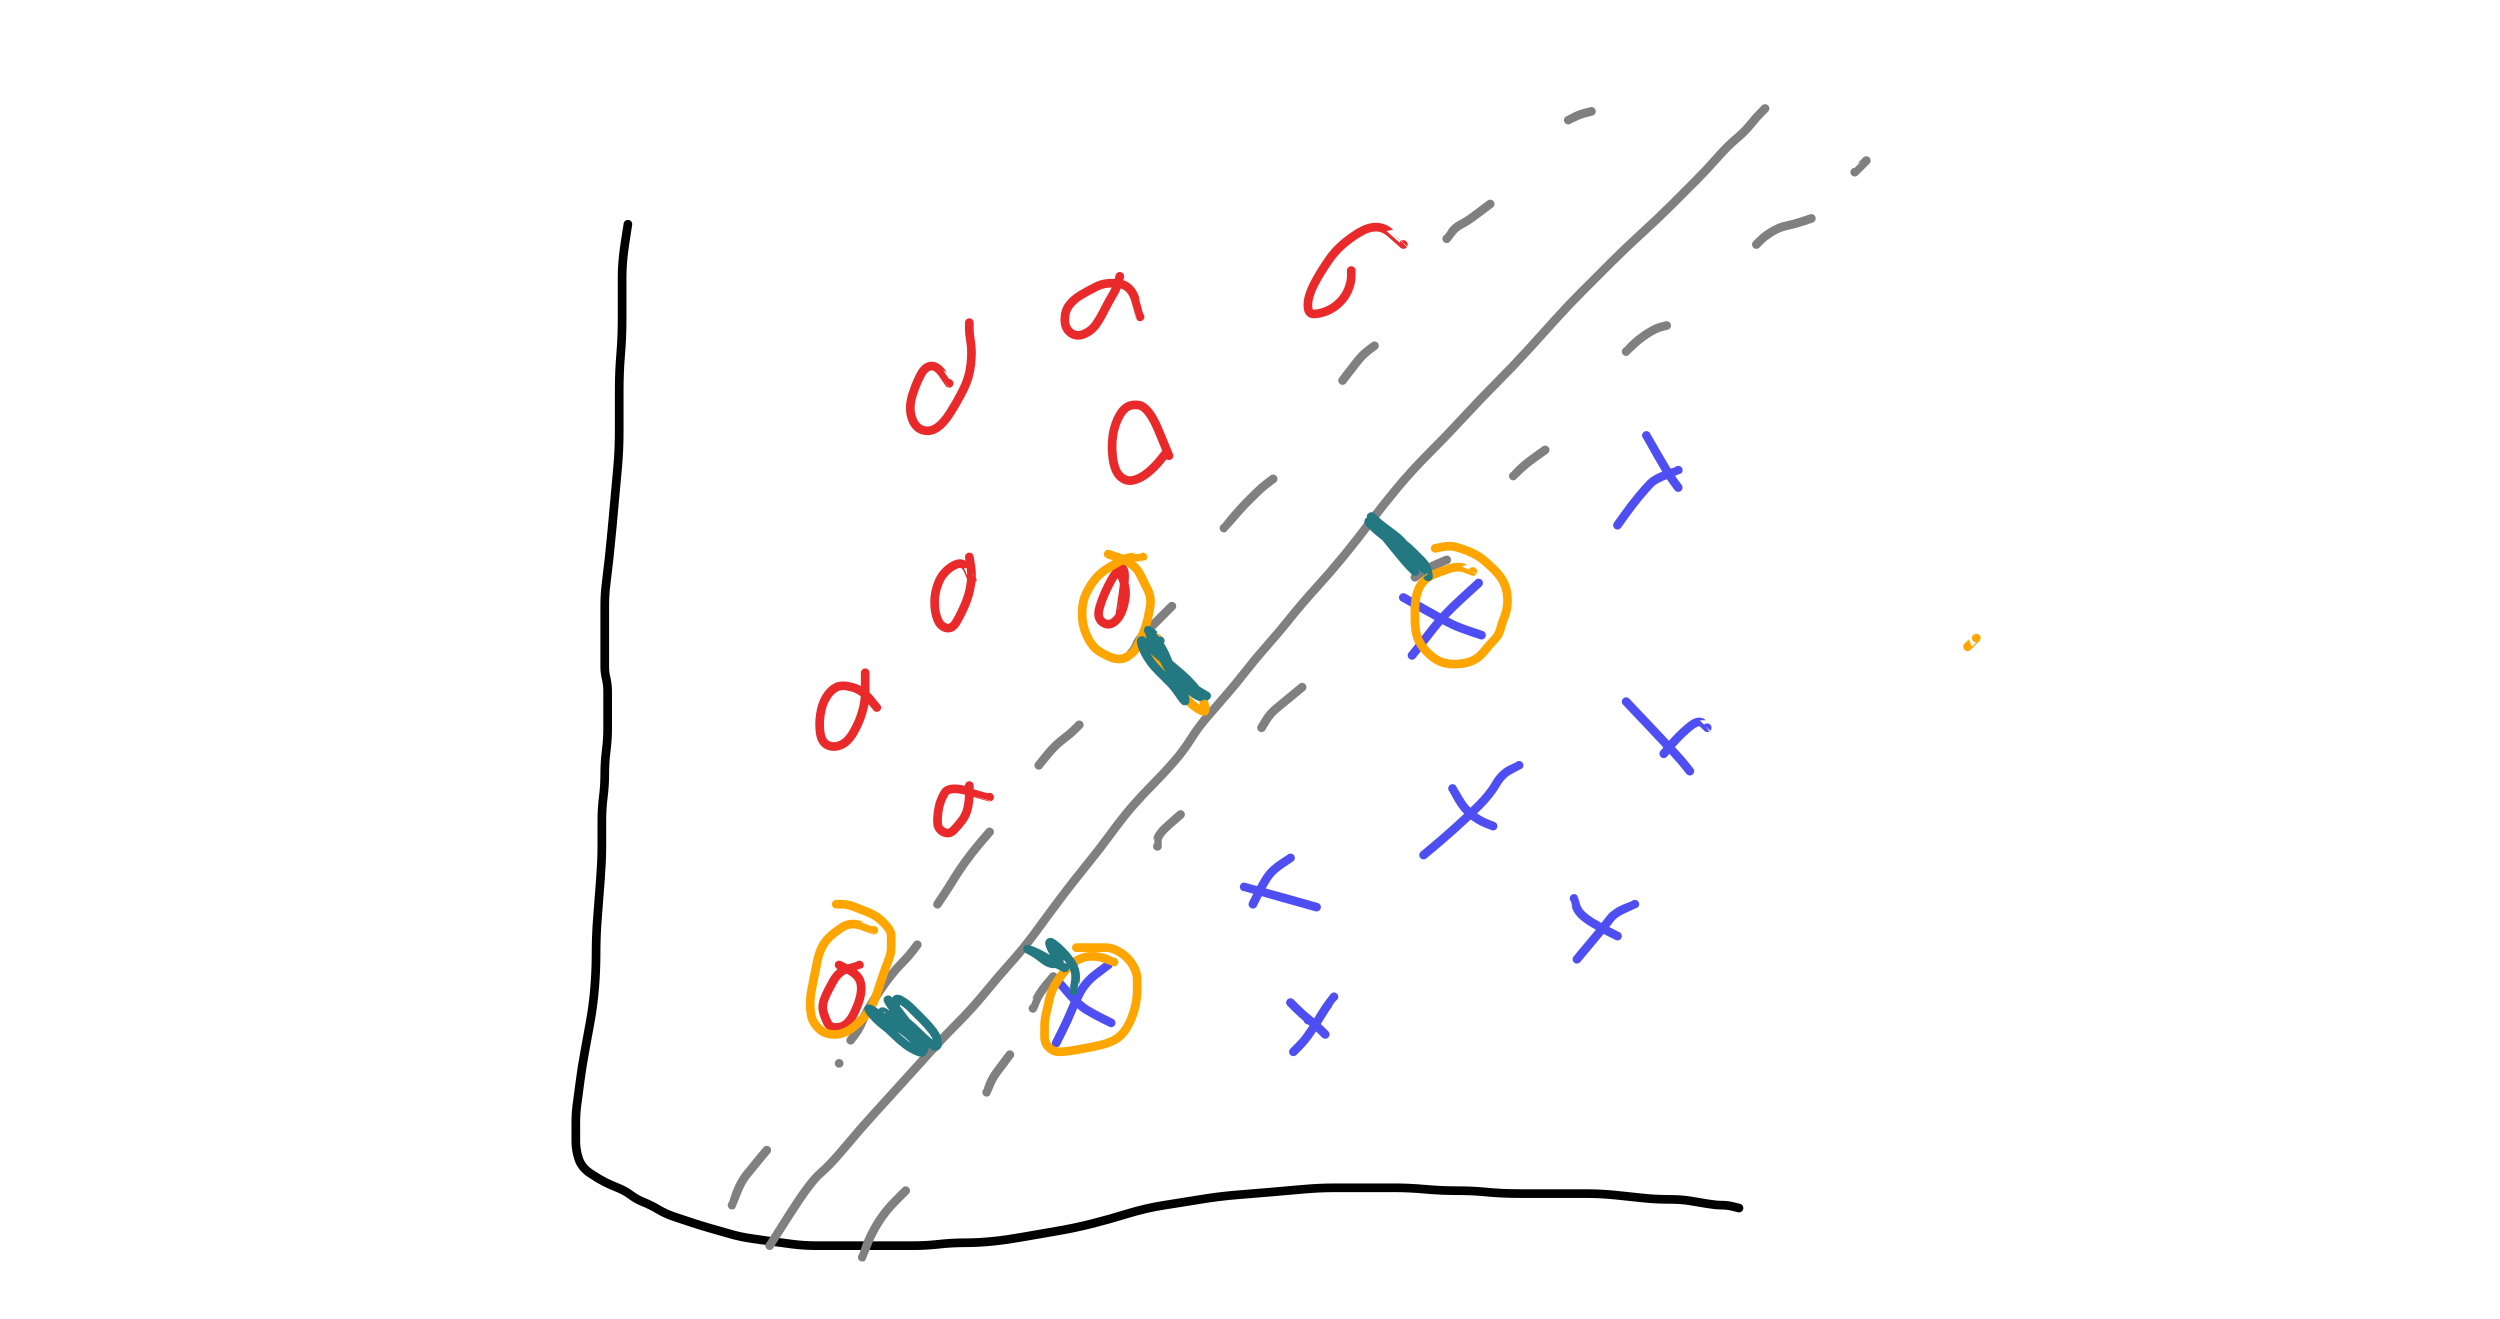 <?xml version="1.0" encoding="UTF-8" standalone="no" ?>
<!DOCTYPE svg PUBLIC "-//W3C//DTD SVG 1.1//EN" "http://www.w3.org/Graphics/SVG/1.1/DTD/svg11.dtd">
<svg xmlns="http://www.w3.org/2000/svg" xmlns:xlink="http://www.w3.org/1999/xlink" version="1.1" width="864" height="456" viewBox="0 0 864 456" xml:space="preserve">
<desc>Created with Fabric.js 4.3.1</desc>
<defs>
</defs>
<g transform="matrix(1 0 0 1 400 254)"  >
<path style="stroke: rgb(0,0,0); stroke-width: 3; stroke-dasharray: none; stroke-linecap: round; stroke-dashoffset: 0; stroke-linejoin: round; stroke-miterlimit: 10; fill: none; fill-rule: nonzero; opacity: 1;"  transform=" translate(-433, -239)" d="M 250 62.497 Q 250 62.5 249 69 Q 248 75.5 248 80.5 Q 248 85.5 248 87.5 Q 248 89.5 248 95.5 Q 248 101.5 247.5 107.5 Q 247 113.5 247 120 Q 247 126.5 247 133.5 Q 247 140.5 246.5 146 Q 246 151.5 245.5 157 Q 245 162.5 244.5 168 Q 244 173.5 243.5 178 Q 243 182.5 242.5 186.5 Q 242 190.5 242 194 Q 242 197.5 242 200.5 Q 242 203.5 242 206 Q 242 208.5 242 211 Q 242 213.5 242 215.5 Q 242 217.5 242.5 219.5 Q 243 221.5 243 224 Q 243 226.5 243 230 Q 243 233.5 243 237 Q 243 240.5 242.5 244.5 Q 242 248.5 242 252.5 Q 242 256.5 241.5 260.5 Q 241 264.5 241 268.5 Q 241 272.5 241 277.5 Q 241 282.5 240.5 289 Q 240 295.5 239.5 302 Q 239 308.5 239 314.5 Q 239 320.5 238.5 326.5 Q 238 332.5 237 338 Q 236 343.5 235 349 Q 234 354.5 233.5 358.5 Q 233 362.5 232.5 366 Q 232 369.5 232 373 Q 232 376.5 232 379.5 Q 232 382.5 233 385.5 Q 234 388.5 237 390.5 Q 240 392.5 242 393.5 Q 244 394.5 246.5 395.5 Q 249 396.5 251 398 Q 253 399.5 255.5 400.5 Q 258 401.5 260.5 403 Q 263 404.5 266 405.5 Q 269 406.5 272 407.5 Q 275 408.5 278.5 409.5 Q 282 410.5 285.5 411.5 Q 289 412.5 292.5 413 Q 296 413.5 299.5 414 Q 303 414.5 307 415 Q 311 415.5 315 415.5 Q 319 415.5 323 415.5 Q 327 415.5 331 415.5 Q 335 415.5 339.5 415.5 Q 344 415.5 348.5 415.5 Q 353 415.5 357.5 415 Q 362 414.5 366.5 414.5 Q 371 414.5 376 414 Q 381 413.5 386.5 412.5 Q 392 411.5 398 410.5 Q 404 409.5 410 408 Q 416 406.5 422.5 404.5 Q 429 402.5 435.5 401.5 Q 442 400.5 448 399.5 Q 454 398.5 460 398 Q 466 397.5 472 397 Q 478 396.5 483.5 396 Q 489 395.5 494.5 395.5 Q 500 395.5 505 395.5 Q 510 395.5 515 395.5 Q 520 395.5 525.5 396 Q 531 396.5 536.5 396.5 Q 542 396.5 547 397 Q 552 397.5 558 397.5 Q 564 397.5 569.5 397.5 Q 575 397.5 580.5 397.5 Q 586 397.5 591 398 Q 596 398.5 600.5 399 Q 605 399.5 609.5 399.5 Q 614 399.5 617 400 Q 620 400.5 623 401 Q 626 401.5 628 401.5 Q 630 401.5 632 402 L 634.003 402.503" stroke-linecap="round" />
</g>
<g transform="matrix(1 0 0 1 452 352.5)"  >
<path style="stroke: rgb(78,78,243); stroke-width: 3; stroke-dasharray: none; stroke-linecap: round; stroke-dashoffset: 0; stroke-linejoin: round; stroke-miterlimit: 10; fill: none; fill-rule: nonzero; opacity: 1;"  transform=" translate(-452, -352.5)" d="M 451.997 352.5 L 452.003 352.5" stroke-linecap="round" />
</g>
<g transform="matrix(1 0 0 1 452 352)"  >
<path style="stroke: rgb(78,78,243); stroke-width: 3; stroke-dasharray: none; stroke-linecap: round; stroke-dashoffset: 0; stroke-linejoin: round; stroke-miterlimit: 10; fill: none; fill-rule: nonzero; opacity: 1;"  transform=" translate(-452, -352)" d="M 445.997 346.497 Q 446 346.5 448 348.5 Q 450 350.5 452.5 352.5 Q 455 354.5 456.5 356 L 458.003 357.503" stroke-linecap="round" />
</g>
<g transform="matrix(1 0 0 1 454 354)"  >
<path style="stroke: rgb(78,78,243); stroke-width: 3; stroke-dasharray: none; stroke-linecap: round; stroke-dashoffset: 0; stroke-linejoin: round; stroke-miterlimit: 10; fill: none; fill-rule: nonzero; opacity: 1;"  transform=" translate(-454, -354)" d="M 461.003 344.497 Q 461 344.5 459.5 346.5 Q 458 348.5 456.5 351 Q 455 353.5 453 356.5 Q 451 359.5 449 361.5 L 446.997 363.503" stroke-linecap="round" />
</g>
<g transform="matrix(1 0 0 1 509 279)"  >
<path style="stroke: rgb(78,78,243); stroke-width: 3; stroke-dasharray: none; stroke-linecap: round; stroke-dashoffset: 0; stroke-linejoin: round; stroke-miterlimit: 10; fill: none; fill-rule: nonzero; opacity: 1;"  transform=" translate(-509, -279)" d="M 501.997 272.497 Q 502 272.5 504 276 Q 506 279.5 508.5 281.5 Q 511 283.5 513.5 284.5 L 516.003 285.503" stroke-linecap="round" />
</g>
<g transform="matrix(1 0 0 1 508.5 280)"  >
<path style="stroke: rgb(78,78,243); stroke-width: 3; stroke-dasharray: none; stroke-linecap: round; stroke-dashoffset: 0; stroke-linejoin: round; stroke-miterlimit: 10; fill: none; fill-rule: nonzero; opacity: 1;"  transform=" translate(-508.5, -280)" d="M 525.003 264.497 Q 525 264.5 522 266 Q 519 267.5 517 271 Q 515 274.5 511 278.5 Q 507 282.5 502.5 286.5 Q 498 290.5 495 293 L 491.997 295.503" stroke-linecap="round" />
</g>
<g transform="matrix(1 0 0 1 573 254.5)"  >
<path style="stroke: rgb(78,78,243); stroke-width: 3; stroke-dasharray: none; stroke-linecap: round; stroke-dashoffset: 0; stroke-linejoin: round; stroke-miterlimit: 10; fill: none; fill-rule: nonzero; opacity: 1;"  transform=" translate(-573, -254.5)" d="M 561.997 242.497 Q 562 242.5 571 252 Q 580 261.5 582 264 L 584.003 266.503" stroke-linecap="round" />
</g>
<g transform="matrix(1 0 0 1 582.5 254.75)"  >
<path style="stroke: rgb(78,78,243); stroke-width: 3; stroke-dasharray: none; stroke-linecap: round; stroke-dashoffset: 0; stroke-linejoin: round; stroke-miterlimit: 10; fill: none; fill-rule: nonzero; opacity: 1;"  transform=" translate(-582.5, -254.76)" d="M 590.003 251.497 Q 590 251.5 588.5 250 Q 587 248.5 583.5 251.5 Q 580 254.5 577.5 257.5 L 574.997 260.503" stroke-linecap="round" />
</g>
<g transform="matrix(1 0 0 1 551.5 317)"  >
<path style="stroke: rgb(78,78,243); stroke-width: 3; stroke-dasharray: none; stroke-linecap: round; stroke-dashoffset: 0; stroke-linejoin: round; stroke-miterlimit: 10; fill: none; fill-rule: nonzero; opacity: 1;"  transform=" translate(-551.5, -317)" d="M 543.997 310.497 Q 544 310.5 544.5 312.5 Q 545 314.5 546.5 316 Q 548 317.5 550.5 319 Q 553 320.5 556 322 L 559.003 323.503" stroke-linecap="round" />
</g>
<g transform="matrix(1 0 0 1 555 322)"  >
<path style="stroke: rgb(78,78,243); stroke-width: 3; stroke-dasharray: none; stroke-linecap: round; stroke-dashoffset: 0; stroke-linejoin: round; stroke-miterlimit: 10; fill: none; fill-rule: nonzero; opacity: 1;"  transform=" translate(-555, -322)" d="M 565.003 312.497 Q 565 312.5 561.5 314 Q 558 315.5 556.5 317.5 Q 555 319.5 552.5 322.5 Q 550 325.5 547.5 328.5 L 544.997 331.503" stroke-linecap="round" />
</g>
<g transform="matrix(1 0 0 1 442.5 310)"  >
<path style="stroke: rgb(78,78,243); stroke-width: 3; stroke-dasharray: none; stroke-linecap: round; stroke-dashoffset: 0; stroke-linejoin: round; stroke-miterlimit: 10; fill: none; fill-rule: nonzero; opacity: 1;"  transform=" translate(-442.5, -310)" d="M 429.997 306.5 Q 430 306.5 442.5 310 L 455.003 313.5" stroke-linecap="round" />
</g>
<g transform="matrix(1 0 0 1 439.5 304.5)"  >
<path style="stroke: rgb(78,78,243); stroke-width: 3; stroke-dasharray: none; stroke-linecap: round; stroke-dashoffset: 0; stroke-linejoin: round; stroke-miterlimit: 10; fill: none; fill-rule: nonzero; opacity: 1;"  transform=" translate(-439.5, -304.5)" d="M 446.003 296.497 Q 446 296.5 443 298.5 Q 440 300.5 438.5 302.5 Q 437 304.5 435 308.5 L 432.997 312.503" stroke-linecap="round" />
</g>
<g transform="matrix(1 0 0 1 375 346.5)"  >
<path style="stroke: rgb(78,78,243); stroke-width: 3; stroke-dasharray: none; stroke-linecap: round; stroke-dashoffset: 0; stroke-linejoin: round; stroke-miterlimit: 10; fill: none; fill-rule: nonzero; opacity: 1;"  transform=" translate(-375, -346.5)" d="M 365.997 339.497 Q 366 339.5 369.5 343.5 Q 373 347.5 375.5 349 Q 378 350.5 381 352 L 384.003 353.503" stroke-linecap="round" />
</g>
<g transform="matrix(1 0 0 1 374 347)"  >
<path style="stroke: rgb(78,78,243); stroke-width: 3; stroke-dasharray: none; stroke-linecap: round; stroke-dashoffset: 0; stroke-linejoin: round; stroke-miterlimit: 10; fill: none; fill-rule: nonzero; opacity: 1;"  transform=" translate(-374, -347)" d="M 383.003 333.497 Q 383 333.5 379 336.5 Q 375 339.5 373 343.5 Q 371 347.5 370 350 Q 369 352.5 367 356.5 L 364.997 360.503" stroke-linecap="round" />
</g>
<g transform="matrix(1 0 0 1 498.5 213)"  >
<path style="stroke: rgb(78,78,243); stroke-width: 3; stroke-dasharray: none; stroke-linecap: round; stroke-dashoffset: 0; stroke-linejoin: round; stroke-miterlimit: 10; fill: none; fill-rule: nonzero; opacity: 1;"  transform=" translate(-498.5, -213)" d="M 484.997 206.497 Q 485 206.5 493 211 Q 501 215.5 503.5 216.5 Q 506 217.5 509 218.5 L 512.003 219.503" stroke-linecap="round" />
</g>
<g transform="matrix(1 0 0 1 499.5 214)"  >
<path style="stroke: rgb(78,78,243); stroke-width: 3; stroke-dasharray: none; stroke-linecap: round; stroke-dashoffset: 0; stroke-linejoin: round; stroke-miterlimit: 10; fill: none; fill-rule: nonzero; opacity: 1;"  transform=" translate(-499.5, -214)" d="M 511.003 201.497 Q 511 201.5 505 207 Q 499 212.5 495.5 217 Q 492 221.5 490 224 L 487.997 226.503" stroke-linecap="round" />
</g>
<g transform="matrix(1 0 0 1 574.5 159.5)"  >
<path style="stroke: rgb(78,78,243); stroke-width: 3; stroke-dasharray: none; stroke-linecap: round; stroke-dashoffset: 0; stroke-linejoin: round; stroke-miterlimit: 10; fill: none; fill-rule: nonzero; opacity: 1;"  transform=" translate(-574.5, -159.5)" d="M 568.997 150.497 Q 569 150.5 573 157.5 Q 577 164.5 578.5 166.5 L 580.003 168.503" stroke-linecap="round" />
</g>
<g transform="matrix(1 0 0 1 569.5 172)"  >
<path style="stroke: rgb(78,78,243); stroke-width: 3; stroke-dasharray: none; stroke-linecap: round; stroke-dashoffset: 0; stroke-linejoin: round; stroke-miterlimit: 10; fill: none; fill-rule: nonzero; opacity: 1;"  transform=" translate(-569.5, -172)" d="M 580.003 162.497 Q 580 162.5 576 164 Q 572 165.5 570.5 167 Q 569 168.5 566.5 171.5 Q 564 174.5 561.5 178 L 558.997 181.503" stroke-linecap="round" />
</g>
<g transform="matrix(1 0 0 1 291 344.39)"  >
<path style="stroke: rgb(234,41,42); stroke-width: 3; stroke-dasharray: none; stroke-linecap: round; stroke-dashoffset: 0; stroke-linejoin: round; stroke-miterlimit: 10; fill: none; fill-rule: nonzero; opacity: 1;"  transform=" translate(-291, -344.39)" d="M 297.003 333.497 Q 297 333.5 293.5 334.5 Q 290 335.5 288 339 Q 286 342.5 285 345 Q 284 347.5 284.5 349.5 Q 285 351.5 286 353.5 Q 287 355.5 290 355 Q 293 354.5 295 350.5 Q 297 346.5 297.5 343.5 Q 298 340.5 297 338.5 Q 296 336.5 293 335 L 289.997 333.497" stroke-linecap="round" />
</g>
<g transform="matrix(1 0 0 1 333 279.85)"  >
<path style="stroke: rgb(234,41,42); stroke-width: 3; stroke-dasharray: none; stroke-linecap: round; stroke-dashoffset: 0; stroke-linejoin: round; stroke-miterlimit: 10; fill: none; fill-rule: nonzero; opacity: 1;"  transform=" translate(-333, -279.85)" d="M 342.003 275.497 Q 342 275.5 335 273.5 Q 328 271.5 326.5 274 Q 325 276.5 324.5 279 Q 324 281.5 324 284 Q 324 286.5 326 287.5 Q 328 288.5 329.5 287 Q 331 285.5 332.5 283.5 Q 334 281.5 334.5 279 Q 335 276.5 335 274 L 335 271.497" stroke-linecap="round" />
</g>
<g transform="matrix(1 0 0 1 293.07 245.38)"  >
<path style="stroke: rgb(234,41,42); stroke-width: 3; stroke-dasharray: none; stroke-linecap: round; stroke-dashoffset: 0; stroke-linejoin: round; stroke-miterlimit: 10; fill: none; fill-rule: nonzero; opacity: 1;"  transform=" translate(-293.06, -245.37)" d="M 303.003 244.503 Q 303 244.5 300.5 241.5 Q 298 238.5 294.5 237.5 Q 291 236.5 289 237.5 Q 287 238.5 285.5 241 Q 284 243.5 283.5 247 Q 283 250.5 283.5 253.5 Q 284 256.5 286 257.5 Q 288 258.5 290.5 257.5 Q 293 256.5 295 253 Q 297 249.5 298 246 Q 299 242.5 299 239.5 Q 299 236.5 299 234.5 L 299 232.497" stroke-linecap="round" />
</g>
<g transform="matrix(1 0 0 1 329.5 204.88)"  >
<path style="stroke: rgb(234,41,42); stroke-width: 3; stroke-dasharray: none; stroke-linecap: round; stroke-dashoffset: 0; stroke-linejoin: round; stroke-miterlimit: 10; fill: none; fill-rule: nonzero; opacity: 1;"  transform=" translate(-329.5, -204.88)" d="M 336.003 200.497 Q 336 200.5 334.5 197 Q 333 193.5 329.5 195.5 Q 326 197.5 324.5 201 Q 323 204.5 323 208 Q 323 211.5 324 214 Q 325 216.5 327 217 Q 329 217.5 330.5 215 Q 332 212.5 333.5 209 Q 335 205.5 335.5 202 Q 336 198.5 335.5 195.5 L 334.997 192.497" stroke-linecap="round" />
</g>
<g transform="matrix(1 0 0 1 325.09 130.35)"  >
<path style="stroke: rgb(234,41,42); stroke-width: 3; stroke-dasharray: none; stroke-linecap: round; stroke-dashoffset: 0; stroke-linejoin: round; stroke-miterlimit: 10; fill: none; fill-rule: nonzero; opacity: 1;"  transform=" translate(-325.09, -130.35)" d="M 328.003 132.5 Q 328 132.5 326 129.5 Q 324 126.5 322 126.5 Q 320 126.5 318.5 129 Q 317 131.5 315.5 136 Q 314 140.5 315 144 Q 316 147.5 318.5 148.5 Q 321 149.5 323.5 148 Q 326 146.5 328.5 142.5 Q 331 138.5 333 134.5 Q 335 130.5 335.5 126 Q 336 121.5 335.5 118.5 Q 335 115.5 335 113.5 L 335 111.497" stroke-linecap="round" />
</g>
<g transform="matrix(1 0 0 1 381 105.85)"  >
<path style="stroke: rgb(234,41,42); stroke-width: 3; stroke-dasharray: none; stroke-linecap: round; stroke-dashoffset: 0; stroke-linejoin: round; stroke-miterlimit: 10; fill: none; fill-rule: nonzero; opacity: 1;"  transform=" translate(-381, -105.85)" d="M 394.003 109.503 Q 394 109.5 392.5 104 Q 391 98.5 386.5 98 Q 382 97.5 379 99 Q 376 100.5 373.5 102 Q 371 103.5 369.5 105.5 Q 368 107.5 368 110.5 Q 368 113.5 370 115 Q 372 116.5 374.5 115.5 Q 377 114.5 378.5 112.5 Q 380 110.5 381.5 107.5 Q 383 104.5 384.5 102 Q 386 99.5 386.5 97.5 L 387.003 95.497" stroke-linecap="round" />
</g>
<g transform="matrix(1 0 0 1 394.09 153.01)"  >
<path style="stroke: rgb(234,41,42); stroke-width: 3; stroke-dasharray: none; stroke-linecap: round; stroke-dashoffset: 0; stroke-linejoin: round; stroke-miterlimit: 10; fill: none; fill-rule: nonzero; opacity: 1;"  transform=" translate(-394.09, -153.01)" d="M 404.003 157.503 Q 404 157.5 400.5 149 Q 397 140.5 393.5 140 Q 390 139.5 388 142 Q 386 144.5 385 148.5 Q 384 152.5 384.5 157.5 Q 385 162.5 387 164.5 Q 389 166.5 391.5 166 Q 394 165.5 396.5 163.5 Q 399 161.5 401 159 L 403.003 156.497" stroke-linecap="round" />
</g>
<g transform="matrix(1 0 0 1 468.5 93)"  >
<path style="stroke: rgb(234,41,42); stroke-width: 3; stroke-dasharray: none; stroke-linecap: round; stroke-dashoffset: 0; stroke-linejoin: round; stroke-miterlimit: 10; fill: none; fill-rule: nonzero; opacity: 1;"  transform=" translate(-468.5, -93)" d="M 485.003 84.497 Q 485 84.5 480.5 80.5 Q 476 76.5 469.5 80.5 Q 463 84.5 459.5 89.5 Q 456 94.5 454 98.5 Q 452 102.5 452 105.5 Q 452 108.5 454 108.5 Q 456 108.5 458.5 107.5 Q 461 106.5 463 104.5 Q 465 102.5 466 100 Q 467 97.5 467 95.5 L 467 93.497" stroke-linecap="round" />
</g>
<g transform="matrix(1 0 0 1 384.17 206.03)"  >
<path style="stroke: rgb(234,41,42); stroke-width: 3; stroke-dasharray: none; stroke-linecap: round; stroke-dashoffset: 0; stroke-linejoin: round; stroke-miterlimit: 10; fill: none; fill-rule: nonzero; opacity: 1;"  transform=" translate(-384.17, -206.03)" d="M 387.003 212.503 Q 387 212.5 388 206 Q 389 199.5 388.5 197.5 Q 388 195.5 386.5 197 Q 385 198.5 383 202.5 Q 381 206.5 380 210 Q 379 213.5 381 215 Q 383 216.5 385 215 Q 387 213.5 388 210.5 Q 389 207.5 389 205 Q 389 202.5 388 200 L 386.997 197.497" stroke-linecap="round" />
</g>
<g transform="matrix(1 0 0 1 438 234)"  >
<path style="stroke: rgb(128,128,128); stroke-width: 3; stroke-dasharray: none; stroke-linecap: round; stroke-dashoffset: 0; stroke-linejoin: round; stroke-miterlimit: 10; fill: none; fill-rule: nonzero; opacity: 1;"  transform=" translate(-432, -240)" d="M 259.997 436.503 Q 260 436.5 267 425.5 Q 274 414.5 277.5 411.5 Q 281 408.5 286 402.5 Q 291 396.5 296 391 Q 301 385.5 306 380 Q 311 374.5 315.5 369.5 Q 320 364.5 325 359.5 Q 330 354.5 334.5 349 Q 339 343.5 343.5 338.5 Q 348 333.5 352 328 Q 356 322.5 360.5 316.5 Q 365 310.5 369.5 305 Q 374 299.5 378 294 Q 382 288.5 385.5 284.5 Q 389 280.5 392.5 277 Q 396 273.5 399.5 269.5 Q 403 265.5 405.5 261.5 Q 408 257.5 411 254 Q 414 250.5 417.5 246.5 Q 421 242.5 424.5 238 Q 428 233.5 432 229 Q 436 224.5 440 219.5 Q 444 214.5 449 209 Q 454 203.5 458.5 198 Q 463 192.5 467.5 186.5 Q 472 180.5 477 174.5 Q 482 168.5 488 162.5 Q 494 156.5 500 150 Q 506 143.5 511.5 138 Q 517 132.5 522 127 Q 527 121.5 531.5 116.5 Q 536 111.5 541 106.5 Q 546 101.5 551 96.5 Q 556 91.5 561.5 86.5 Q 567 81.5 571.5 77 Q 576 72.5 580 68.5 Q 584 64.5 587.5 60.5 Q 591 56.5 594 54 Q 597 51.5 599 49 Q 601 46.5 602.5 45 L 604.003 43.497" stroke-linecap="round" />
</g>
<g transform="matrix(1 0 0 1 259 407)"  >
<path style="stroke: rgb(128,128,128); stroke-width: 3; stroke-dasharray: none; stroke-linecap: round; stroke-dashoffset: 0; stroke-linejoin: round; stroke-miterlimit: 10; fill: none; fill-rule: nonzero; opacity: 1;"  transform=" translate(-259, -407)" d="M 252.997 416.503 Q 253 416.5 254.5 412.5 Q 256 408.5 258 406 Q 260 403.5 262.5 400.5 L 265.003 397.497" stroke-linecap="round" />
</g>
<g transform="matrix(1 0 0 1 290 367.5)"  >
<path style="stroke: rgb(128,128,128); stroke-width: 3; stroke-dasharray: none; stroke-linecap: round; stroke-dashoffset: 0; stroke-linejoin: round; stroke-miterlimit: 10; fill: none; fill-rule: nonzero; opacity: 1;"  transform=" translate(-290, -367.5)" d="M 289.997 367.5 L 290.003 367.5" stroke-linecap="round" />
</g>
<g transform="matrix(1 0 0 1 305.5 343)"  >
<path style="stroke: rgb(128,128,128); stroke-width: 3; stroke-dasharray: none; stroke-linecap: round; stroke-dashoffset: 0; stroke-linejoin: round; stroke-miterlimit: 10; fill: none; fill-rule: nonzero; opacity: 1;"  transform=" translate(-305.5, -343)" d="M 293.997 359.503 Q 294 359.5 295.5 357.5 Q 297 355.5 298 353 Q 299 350.5 300.5 348 Q 302 345.5 304 342.5 Q 306 339.5 308 337 Q 310 334.5 312 332.5 Q 314 330.5 315.5 328.5 L 317.003 326.497" stroke-linecap="round" />
</g>
<g transform="matrix(1 0 0 1 333 300)"  >
<path style="stroke: rgb(128,128,128); stroke-width: 3; stroke-dasharray: none; stroke-linecap: round; stroke-dashoffset: 0; stroke-linejoin: round; stroke-miterlimit: 10; fill: none; fill-rule: nonzero; opacity: 1;"  transform=" translate(-333, -300)" d="M 323.997 312.503 Q 324 312.5 326 309.5 Q 328 306.5 329.5 304 Q 331 301.5 333.5 298 Q 336 294.5 339 291 L 342.003 287.497" stroke-linecap="round" />
</g>
<g transform="matrix(1 0 0 1 366 257.5)"  >
<path style="stroke: rgb(128,128,128); stroke-width: 3; stroke-dasharray: none; stroke-linecap: round; stroke-dashoffset: 0; stroke-linejoin: round; stroke-miterlimit: 10; fill: none; fill-rule: nonzero; opacity: 1;"  transform=" translate(-366, -257.5)" d="M 358.997 264.503 Q 359 264.5 361 262 Q 363 259.5 364.5 258 Q 366 256.5 368 255 Q 370 253.5 371.5 252 L 373.003 250.497" stroke-linecap="round" />
</g>
<g transform="matrix(1 0 0 1 398 217.5)"  >
<path style="stroke: rgb(128,128,128); stroke-width: 3; stroke-dasharray: none; stroke-linecap: round; stroke-dashoffset: 0; stroke-linejoin: round; stroke-miterlimit: 10; fill: none; fill-rule: nonzero; opacity: 1;"  transform=" translate(-398, -217.5)" d="M 390.997 225.503 Q 391 225.5 392.5 223 Q 394 220.5 395.5 219 Q 397 217.5 399 215.5 Q 401 213.5 403 211.5 L 405.003 209.497" stroke-linecap="round" />
</g>
<g transform="matrix(1 0 0 1 431.5 174)"  >
<path style="stroke: rgb(128,128,128); stroke-width: 3; stroke-dasharray: none; stroke-linecap: round; stroke-dashoffset: 0; stroke-linejoin: round; stroke-miterlimit: 10; fill: none; fill-rule: nonzero; opacity: 1;"  transform=" translate(-431.5, -174)" d="M 422.997 182.503 Q 423 182.5 426 179 Q 429 175.5 430.5 174 Q 432 172.5 434 170.5 Q 436 168.5 438 167 L 440.003 165.497" stroke-linecap="round" />
</g>
<g transform="matrix(1 0 0 1 469.5 125.5)"  >
<path style="stroke: rgb(128,128,128); stroke-width: 3; stroke-dasharray: none; stroke-linecap: round; stroke-dashoffset: 0; stroke-linejoin: round; stroke-miterlimit: 10; fill: none; fill-rule: nonzero; opacity: 1;"  transform=" translate(-469.5, -125.5)" d="M 463.997 131.503 Q 464 131.5 465.5 129.5 Q 467 127.5 469 125 Q 471 122.5 473 121 L 475.003 119.497" stroke-linecap="round" />
</g>
<g transform="matrix(1 0 0 1 507.5 76.5)"  >
<path style="stroke: rgb(128,128,128); stroke-width: 3; stroke-dasharray: none; stroke-linecap: round; stroke-dashoffset: 0; stroke-linejoin: round; stroke-miterlimit: 10; fill: none; fill-rule: nonzero; opacity: 1;"  transform=" translate(-507.5, -76.5)" d="M 499.997 82.503 Q 500 82.5 501.5 80.5 Q 503 78.5 505 77.5 Q 507 76.5 509 75 Q 511 73.5 513 72 L 515.003 70.497" stroke-linecap="round" />
</g>
<g transform="matrix(1 0 0 1 546 40)"  >
<path style="stroke: rgb(128,128,128); stroke-width: 3; stroke-dasharray: none; stroke-linecap: round; stroke-dashoffset: 0; stroke-linejoin: round; stroke-miterlimit: 10; fill: none; fill-rule: nonzero; opacity: 1;"  transform=" translate(-546, -40)" d="M 541.997 41.503 Q 542 41.5 544 40.5 Q 546 39.5 548 39 L 550.003 38.497" stroke-linecap="round" />
</g>
<g transform="matrix(1 0 0 1 305.5 423)"  >
<path style="stroke: rgb(128,128,128); stroke-width: 3; stroke-dasharray: none; stroke-linecap: round; stroke-dashoffset: 0; stroke-linejoin: round; stroke-miterlimit: 10; fill: none; fill-rule: nonzero; opacity: 1;"  transform=" translate(-305.5, -423)" d="M 297.997 434.503 Q 298 434.5 299.5 430.5 Q 301 426.5 303.5 422.5 Q 306 418.5 309.5 415 L 313.003 411.497" stroke-linecap="round" />
</g>
<g transform="matrix(1 0 0 1 345 371)"  >
<path style="stroke: rgb(128,128,128); stroke-width: 3; stroke-dasharray: none; stroke-linecap: round; stroke-dashoffset: 0; stroke-linejoin: round; stroke-miterlimit: 10; fill: none; fill-rule: nonzero; opacity: 1;"  transform=" translate(-345, -371)" d="M 340.997 377.503 Q 341 377.5 342 375 Q 343 372.5 344.5 370.5 Q 346 368.5 347.5 366.5 L 349.003 364.497" stroke-linecap="round" />
</g>
<g transform="matrix(1 0 0 1 360.5 343)"  >
<path style="stroke: rgb(128,128,128); stroke-width: 3; stroke-dasharray: none; stroke-linecap: round; stroke-dashoffset: 0; stroke-linejoin: round; stroke-miterlimit: 10; fill: none; fill-rule: nonzero; opacity: 1;"  transform=" translate(-360.5, -343)" d="M 356.997 348.503 Q 357 348.5 358 346 Q 359 343.5 361.5 340.5 L 364.003 337.497" stroke-linecap="round" />
</g>
<g transform="matrix(1 0 0 1 404 287)"  >
<path style="stroke: rgb(128,128,128); stroke-width: 3; stroke-dasharray: none; stroke-linecap: round; stroke-dashoffset: 0; stroke-linejoin: round; stroke-miterlimit: 10; fill: none; fill-rule: nonzero; opacity: 1;"  transform=" translate(-404, -287)" d="M 399.997 292.503 Q 400 292.5 400 290.5 Q 400 288.5 404 285 L 408.003 281.497" stroke-linecap="round" />
</g>
<g transform="matrix(1 0 0 1 443 244.5)"  >
<path style="stroke: rgb(128,128,128); stroke-width: 3; stroke-dasharray: none; stroke-linecap: round; stroke-dashoffset: 0; stroke-linejoin: round; stroke-miterlimit: 10; fill: none; fill-rule: nonzero; opacity: 1;"  transform=" translate(-443, -244.5)" d="M 435.997 251.503 Q 436 251.5 437.5 249 Q 439 246.5 441.5 244.5 Q 444 242.5 447 240 L 450.003 237.497" stroke-linecap="round" />
</g>
<g transform="matrix(1 0 0 1 494.5 196.5)"  >
<path style="stroke: rgb(128,128,128); stroke-width: 3; stroke-dasharray: none; stroke-linecap: round; stroke-dashoffset: 0; stroke-linejoin: round; stroke-miterlimit: 10; fill: none; fill-rule: nonzero; opacity: 1;"  transform=" translate(-494.5, -196.5)" d="M 488.997 199.503 Q 489 199.5 491 198 Q 493 196.5 496.5 195 L 500.003 193.497" stroke-linecap="round" />
</g>
<g transform="matrix(1 0 0 1 528.5 160)"  >
<path style="stroke: rgb(128,128,128); stroke-width: 3; stroke-dasharray: none; stroke-linecap: round; stroke-dashoffset: 0; stroke-linejoin: round; stroke-miterlimit: 10; fill: none; fill-rule: nonzero; opacity: 1;"  transform=" translate(-528.5, -160)" d="M 522.997 164.503 Q 523 164.5 525 162.5 Q 527 160.5 530.5 158 L 534.003 155.497" stroke-linecap="round" />
</g>
<g transform="matrix(1 0 0 1 569 117)"  >
<path style="stroke: rgb(128,128,128); stroke-width: 3; stroke-dasharray: none; stroke-linecap: round; stroke-dashoffset: 0; stroke-linejoin: round; stroke-miterlimit: 10; fill: none; fill-rule: nonzero; opacity: 1;"  transform=" translate(-569, -117)" d="M 561.997 121.503 Q 562 121.5 564 119.5 Q 566 117.5 569 115.5 Q 572 113.5 574 113 L 576.003 112.497" stroke-linecap="round" />
</g>
<g transform="matrix(1 0 0 1 616.5 80)"  >
<path style="stroke: rgb(128,128,128); stroke-width: 3; stroke-dasharray: none; stroke-linecap: round; stroke-dashoffset: 0; stroke-linejoin: round; stroke-miterlimit: 10; fill: none; fill-rule: nonzero; opacity: 1;"  transform=" translate(-616.5, -80)" d="M 606.997 84.503 Q 607 84.5 608.5 83 Q 610 81.5 612.5 80 Q 615 78.5 617.5 78 Q 620 77.5 623 76.5 L 626.003 75.497" stroke-linecap="round" />
</g>
<g transform="matrix(1 0 0 1 643 57.5)"  >
<path style="stroke: rgb(128,128,128); stroke-width: 3; stroke-dasharray: none; stroke-linecap: round; stroke-dashoffset: 0; stroke-linejoin: round; stroke-miterlimit: 10; fill: none; fill-rule: nonzero; opacity: 1;"  transform=" translate(-643, -57.5)" d="M 640.997 59.5 Q 641 59.5 643 57.5 L 645.003 55.5" stroke-linecap="round" />
</g>
<g transform="matrix(1 0 0 1 377 345.5)"  >
<path style="stroke: rgb(255,165,0); stroke-width: 3; stroke-dasharray: none; stroke-linecap: round; stroke-dashoffset: 0; stroke-linejoin: round; stroke-miterlimit: 10; fill: none; fill-rule: nonzero; opacity: 1;"  transform=" translate(-377, -345.5)" d="M 385.003 332.5 Q 385 332.5 382.5 331.5 Q 380 330.5 377.5 330.5 Q 375 330.5 373 331.5 Q 371 332.5 369.5 334 Q 368 335.5 366.5 337.5 Q 365 339.5 364 341.5 Q 363 343.5 362.5 346 Q 362 348.5 361.5 350.5 Q 361 352.5 361 354.5 Q 361 356.5 361 358.5 Q 361 360.5 362.5 362 Q 364 363.5 366 363.5 Q 368 363.5 371 363 Q 374 362.5 376.5 362 Q 379 361.5 381 361 Q 383 360.5 385 359.5 Q 387 358.5 388.5 356.5 Q 390 354.5 391 352 Q 392 349.5 392.5 347 Q 393 344.5 393 342.5 Q 393 340.5 393 338.5 Q 393 336.5 392 334.5 Q 391 332.5 389.5 331 Q 388 329.5 386 328.5 Q 384 327.5 382 327.5 Q 380 327.5 378 327.5 Q 376 327.5 374 327.5 L 371.997 327.5" stroke-linecap="round" />
</g>
<g transform="matrix(1 0 0 1 505 209.07)"  >
<path style="stroke: rgb(255,165,0); stroke-width: 3; stroke-dasharray: none; stroke-linecap: round; stroke-dashoffset: 0; stroke-linejoin: round; stroke-miterlimit: 10; fill: none; fill-rule: nonzero; opacity: 1;"  transform=" translate(-505, -209.06)" d="M 509.003 197.497 Q 509 197.5 506.5 196.5 Q 504 195.5 501 196.5 Q 498 197.5 495.5 198.5 Q 493 199.5 491.5 201.5 Q 490 203.5 489.5 206 Q 489 208.5 489 210.5 Q 489 212.5 489 214.5 Q 489 216.5 489.5 219 Q 490 221.5 492 224 Q 494 226.5 496.5 228 Q 499 229.5 502.5 229.5 Q 506 229.5 508.5 228.5 Q 511 227.5 513 225 Q 515 222.5 516.5 221 Q 518 219.5 518.5 217.5 Q 519 215.5 520 213 Q 521 210.5 521 207.5 Q 521 204.5 520 202 Q 519 199.5 516.5 197 Q 514 194.5 512 193 Q 510 191.5 507.5 190.5 Q 505 189.5 503 189 Q 501 188.5 498.5 189 L 495.997 189.503" stroke-linecap="round" />
</g>
<g transform="matrix(1 0 0 1 681.5 222)"  >
<path style="stroke: rgb(255,165,0); stroke-width: 3; stroke-dasharray: none; stroke-linecap: round; stroke-dashoffset: 0; stroke-linejoin: round; stroke-miterlimit: 10; fill: none; fill-rule: nonzero; opacity: 1;"  transform=" translate(-681.5, -222)" d="M 682.997 220.5 Q 683 220.5 681.5 222 L 680.003 223.5" stroke-linecap="round" />
</g>
<g transform="matrix(1 0 0 1 294 335)"  >
<path style="stroke: rgb(255,165,0); stroke-width: 3; stroke-dasharray: none; stroke-linecap: round; stroke-dashoffset: 0; stroke-linejoin: round; stroke-miterlimit: 10; fill: none; fill-rule: nonzero; opacity: 1;"  transform=" translate(-296, -337)" d="M 304.003 323.497 Q 304 323.5 300 322 Q 296 320.5 293 322.5 Q 290 324.5 288.5 326 Q 287 327.5 286 329.5 Q 285 331.5 284.5 334 Q 284 336.5 283.5 339 Q 283 341.5 282.5 344 Q 282 346.5 282 349 Q 282 351.5 282.5 353.5 Q 283 355.5 285 357.5 Q 287 359.5 290.5 359.5 Q 294 359.5 297.5 356.5 Q 301 353.5 302.5 351 Q 304 348.5 305 345.5 Q 306 342.5 307 339.5 Q 308 336.5 309 334 Q 310 331.5 310 329.5 Q 310 327.5 310 325.5 Q 310 323.5 307.5 321 Q 305 318.5 302.5 317.5 Q 300 316.5 297.5 315.5 Q 295 314.5 293 314.5 L 290.997 314.5" stroke-linecap="round" />
</g>
<g transform="matrix(1 0 0 1 385.9 209.81)"  >
<path style="stroke: rgb(255,165,0); stroke-width: 3; stroke-dasharray: none; stroke-linecap: round; stroke-dashoffset: 0; stroke-linejoin: round; stroke-miterlimit: 10; fill: none; fill-rule: nonzero; opacity: 1;"  transform=" translate(-385.9, -209.81)" d="M 395.003 192.497 Q 395 192.5 392.5 192.5 Q 390 192.5 388 193.5 Q 386 194.5 383.5 196 Q 381 197.5 379.5 199 Q 378 200.5 376.5 203 Q 375 205.5 374.5 207.5 Q 374 209.5 374 212 Q 374 214.5 374.5 216.5 Q 375 218.5 376 220.5 Q 377 222.5 378.5 224 Q 380 225.5 383.5 227 Q 387 228.5 389.5 227 Q 392 225.5 393 223.5 Q 394 221.5 395 219 Q 396 216.5 396.5 214.5 Q 397 212.5 397.5 209.5 Q 398 206.5 396.5 203.5 Q 395 200.5 394 198.5 Q 393 196.5 391 195 Q 389 193.5 386 192.5 L 382.997 191.497" stroke-linecap="round" />
</g>
<g transform="matrix(1 0 0 1 406.56 233.33)"  >
<path style="stroke: rgb(255,165,0); stroke-width: 3; stroke-dasharray: none; stroke-linecap: round; stroke-dashoffset: 0; stroke-linejoin: round; stroke-miterlimit: 10; fill: none; fill-rule: nonzero; opacity: 1;"  transform=" translate(-406.56, -233.33)" d="M 399.997 220.497 Q 400 220.5 398 220.5 Q 396 220.5 397 222.5 Q 398 224.5 399.5 227 Q 401 229.5 402.5 232 Q 404 234.5 405.5 236.5 Q 407 238.5 408.5 240 Q 410 241.5 411.5 243 Q 413 244.5 415 245.5 Q 417 246.5 416.5 244.5 L 415.997 242.497" stroke-linecap="round" />
</g>
<g transform="matrix(1 0 0 1 405.6 230.02)"  >
<path style="stroke: rgb(35,120,130); stroke-width: 3; stroke-dasharray: none; stroke-linecap: round; stroke-dashoffset: 0; stroke-linejoin: round; stroke-miterlimit: 10; fill: none; fill-rule: nonzero; opacity: 1;"  transform=" translate(-405.6, -230.02)" d="M 400.997 221.497 Q 401 221.5 399 219.5 Q 397 217.5 397.5 219.5 Q 398 221.5 400 224.5 Q 402 227.5 403 229.5 Q 404 231.5 405.5 233 Q 407 234.5 409.5 237 Q 412 239.5 414 240.5 Q 416 241.5 414 239 Q 412 236.5 410.5 235 Q 409 233.5 406 231 Q 403 228.5 400 226 Q 397 223.5 395.5 222 Q 394 220.5 394.5 222.5 Q 395 224.5 396.5 227 Q 398 229.5 400.5 232 Q 403 234.5 404.5 236 Q 406 237.5 408 240.5 Q 410 243.5 409.5 241.5 Q 409 239.5 408 237.5 Q 407 235.5 405.5 232.5 Q 404 229.5 403 227 Q 402 224.5 400.5 222.5 Q 399 220.5 397.5 218.5 Q 396 216.5 398 220 Q 400 223.5 402 226.5 Q 404 229.5 406 232 Q 408 234.5 410 236 Q 412 237.5 414.5 239 L 417.003 240.503" stroke-linecap="round" />
</g>
<g transform="matrix(1 0 0 1 483.16 188.98)"  >
<path style="stroke: rgb(35,120,130); stroke-width: 3; stroke-dasharray: none; stroke-linecap: round; stroke-dashoffset: 0; stroke-linejoin: round; stroke-miterlimit: 10; fill: none; fill-rule: nonzero; opacity: 1;"  transform=" translate(-483.16, -188.98)" d="M 492.003 196.503 Q 492 196.5 493 198.5 Q 494 200.5 493.5 198 Q 493 195.5 491.5 194 Q 490 192.5 488 190.5 Q 486 188.5 483 186.5 Q 480 184.5 478 183 Q 476 181.5 474 180.5 Q 472 179.5 474 181.5 Q 476 183.5 478 185 Q 480 186.5 482 188 Q 484 189.5 485.5 191 Q 487 192.5 489 194.5 Q 491 196.5 489 193.5 Q 487 190.5 485.5 188.5 Q 484 186.5 482 185 Q 480 183.5 478 182 Q 476 180.5 474.5 179 Q 473 177.5 475 180.5 Q 477 183.5 479.5 186.5 Q 482 189.5 484 192 Q 486 194.5 487.5 196 L 489.003 197.503" stroke-linecap="round" />
</g>
<g transform="matrix(1 0 0 1 363.22 333.78)"  >
<path style="stroke: rgb(35,120,130); stroke-width: 3; stroke-dasharray: none; stroke-linecap: round; stroke-dashoffset: 0; stroke-linejoin: round; stroke-miterlimit: 10; fill: none; fill-rule: nonzero; opacity: 1;"  transform=" translate(-363.22, -333.78)" d="M 371.003 342.503 Q 371 342.5 371.5 340 Q 372 337.5 371.5 335.5 Q 371 333.5 369 331 Q 367 328.5 364.5 326.5 Q 362 324.5 363 327 Q 364 329.5 365.5 331 Q 367 332.5 365 333 Q 363 333.5 360.5 331.5 Q 358 329.5 356 328.5 Q 354 327.5 356.5 328.5 Q 359 329.5 361.5 331 Q 364 332.5 366 333.5 L 368.003 334.503" stroke-linecap="round" />
</g>
<g transform="matrix(1 0 0 1 311.8 354.5)"  >
<path style="stroke: rgb(35,120,130); stroke-width: 3; stroke-dasharray: none; stroke-linecap: round; stroke-dashoffset: 0; stroke-linejoin: round; stroke-miterlimit: 10; fill: none; fill-rule: nonzero; opacity: 1;"  transform=" translate(-311.8, -354.5)" d="M 305.997 353.497 Q 306 353.5 305 351 Q 304 348.5 306.5 350.5 Q 309 352.5 311 354 Q 313 355.5 314.5 357 Q 316 358.5 318 361.5 Q 320 364.5 317.5 363.5 Q 315 362.5 313 361 Q 311 359.5 309 357.5 Q 307 355.5 305 354 Q 303 352.5 301 350 Q 299 347.5 302 349.5 Q 305 351.5 307.5 353 Q 310 354.5 312 356 Q 314 357.5 315.5 359 Q 317 360.5 318.5 362 Q 320 363.5 319 361.5 Q 318 359.5 316.5 357.5 Q 315 355.5 313.5 353.5 Q 312 351.5 310.5 349.5 Q 309 347.5 307.5 346 Q 306 344.5 308 347.5 Q 310 350.5 312.5 352.5 Q 315 354.5 317.5 357 Q 320 359.5 322 361 Q 324 362.5 324 360.5 Q 324 358.5 322.5 356.5 Q 321 354.5 319 352.5 Q 317 350.5 315 348.5 Q 313 346.5 311 345.5 Q 309 344.5 309.5 347.5 Q 310 350.5 312 353 L 314.003 355.503" stroke-linecap="round" />
</g>
</svg>